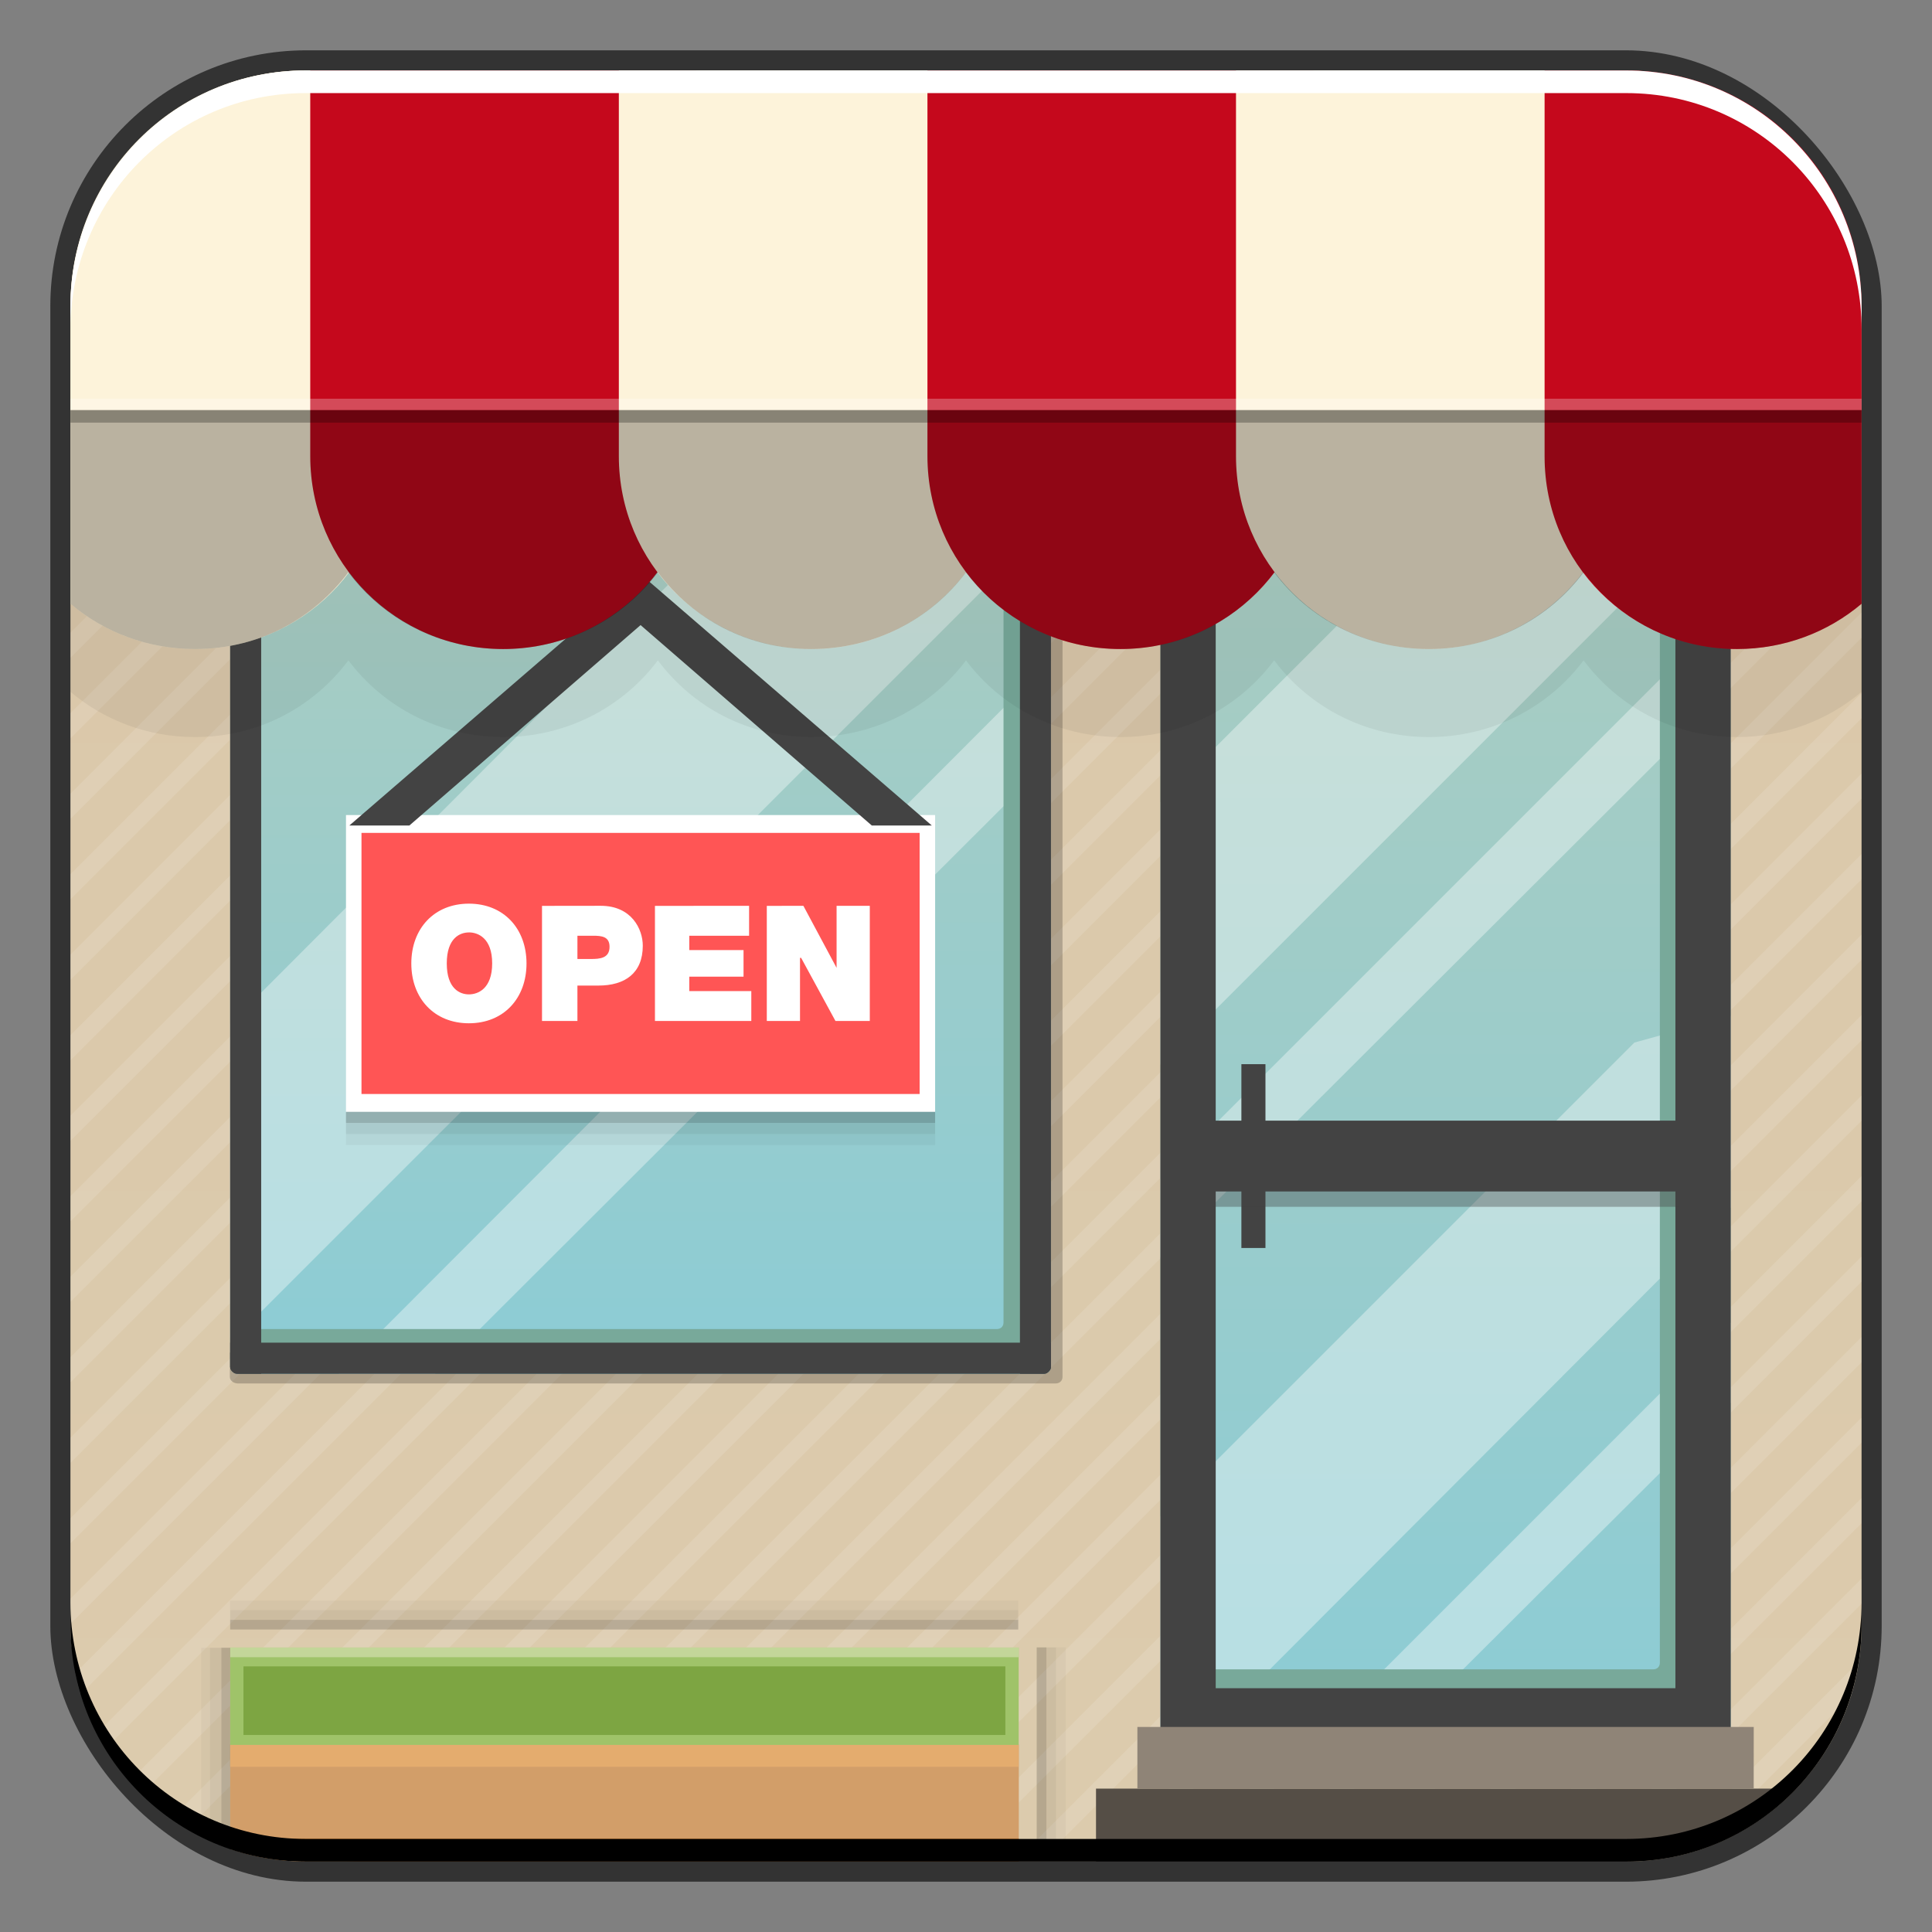 <?xml version="1.0" encoding="UTF-8" standalone="no"?>
<!-- Created with Inkscape (http://www.inkscape.org/) -->

<svg
   xmlns:dc="http://purl.org/dc/elements/1.1/"
   xmlns:cc="http://creativecommons.org/ns#"
   xmlns:rdf="http://www.w3.org/1999/02/22-rdf-syntax-ns#"
   xmlns:svg="http://www.w3.org/2000/svg"
   xmlns="http://www.w3.org/2000/svg"
   xmlns:xlink="http://www.w3.org/1999/xlink"
   xmlns:sodipodi="http://sodipodi.sourceforge.net/DTD/sodipodi-0.dtd"
   xmlns:inkscape="http://www.inkscape.org/namespaces/inkscape"
   width="48"
   height="48"
   id="svg2"
   version="1.1"
   inkscape:version="0.48+devel r12149"
   sodipodi:docname="softwarecenter.svg">
  <rect width="100%" height="100%" fill="#808080" stroke="none"/>
  <defs
     id="defs4">
    <linearGradient
       inkscape:collect="always"
       id="linearGradient1699">
      <stop
         style="stop-color:#dccbad;stop-opacity:1"
         offset="0"
         id="stop1701" />
      <stop
         style="stop-color:#dac7a9;stop-opacity:1"
         offset="1"
         id="stop1703" />
    </linearGradient>
    <linearGradient
       inkscape:collect="always"
       xlink:href="#linearGradient913"
       id="linearGradient849"
       gradientUnits="userSpaceOnUse"
       gradientTransform="matrix(0.331,0,0,1.053,27.778,1001.255)"
       x1="25.307"
       y1="44.376"
       x2="25.307"
       y2="16.274" />
    <linearGradient
       id="linearGradient913"
       inkscape:collect="always">
      <stop
         id="stop915"
         offset="0"
         style="stop-color:#8cccd5;stop-opacity:1;" />
      <stop
         id="stop917"
         offset="1"
         style="stop-color:#a8ccc2;stop-opacity:1" />
    </linearGradient>
    <linearGradient
       inkscape:collect="always"
       xlink:href="#linearGradient913"
       id="linearGradient1693"
       x1="25.307"
       y1="44.376"
       x2="25.307"
       y2="16.274"
       gradientUnits="userSpaceOnUse"
       gradientTransform="matrix(0.477,0,0,0.716,4.203,1006.638)" />
    <linearGradient
       inkscape:collect="always"
       xlink:href="#linearGradient1699"
       id="linearGradient1161"
       x1="23.789"
       y1="1050.627"
       x2="23.789"
       y2="1006.121"
       gradientUnits="userSpaceOnUse" />
  </defs>
  <sodipodi:namedview
     id="base"
     pagecolor="#ffffff"
     bordercolor="#666666"
     borderopacity="1.0"
     inkscape:pageopacity="0.0"
     inkscape:pageshadow="2"
     inkscape:zoom="8.9173045"
     inkscape:cx="2.8768189"
     inkscape:cy="23.865442"
     inkscape:document-units="px"
     inkscape:current-layer="layer1"
     showgrid="false"
     inkscape:window-width="1366"
     inkscape:window-height="716"
     inkscape:window-x="0"
     inkscape:window-y="28"
     inkscape:window-maximized="1"
     showguides="true"
     inkscape:guide-bbox="true">
    <inkscape:grid
       type="xygrid"
       id="grid3011" />
  </sodipodi:namedview>
  <g
     inkscape:label="Capa 1"
     inkscape:groupmode="layer"
     id="layer1"
     transform="translate(0,-1004.362)">
    <rect
       style="color:#000000;fill:#333333;fill-opacity:1;fill-rule:nonzero;stroke:none;stroke-width:0.2;marker:none;visibility:visible;display:inline;overflow:visible;enable-background:accumulate"
       id="rect6294"
       width="45.5"
       height="45.5"
       x="1.25"
       y="1005.612"
       ry="6.357" />
    <rect
       ry="5.857"
       y="1006.112"
       x="1.75"
       height="44.5"
       width="44.5"
       id="rect6296"
       style="color:#000000;fill:url(#linearGradient1161);fill-opacity:1.0;fill-rule:nonzero;stroke:none;stroke-width:0.2;marker:none;visibility:visible;display:inline;overflow:visible;enable-background:accumulate" />
    <path
       style="fill:#ffffff;fill-opacity:0.118;stroke:none"
       d="M 13.719 1.75 L 1.75 13.719 L 1.75 14.344 L 14.344 1.75 L 13.719 1.75 z M 15.719 1.75 L 1.75 15.719 L 1.75 16.344 L 16.344 1.75 L 15.719 1.75 z M 17.719 1.75 L 1.75 17.719 L 1.75 18.344 L 18.344 1.75 L 17.719 1.75 z M 19.719 1.75 L 1.75 19.719 L 1.75 20.344 L 20.344 1.75 L 19.719 1.75 z M 21.719 1.75 L 1.75 21.719 L 1.75 22.344 L 22.344 1.75 L 21.719 1.75 z M 23.719 1.75 L 1.75 23.719 L 1.75 24.344 L 24.344 1.75 L 23.719 1.75 z M 25.719 1.75 L 1.75 25.719 L 1.75 26.344 L 26.344 1.75 L 25.719 1.75 z M 27.719 1.75 L 1.75 27.719 L 1.75 28.344 L 28.344 1.75 L 27.719 1.75 z M 29.719 1.75 L 1.75 29.719 L 1.75 30.344 L 30.344 1.75 L 29.719 1.75 z M 31.719 1.75 L 1.75 31.719 L 1.75 32.344 L 32.344 1.75 L 31.719 1.75 z M 33.719 1.75 L 1.75 33.719 L 1.75 34.344 L 34.344 1.75 L 33.719 1.75 z M 35.719 1.75 L 1.75 35.719 L 1.75 36.344 L 36.344 1.75 L 35.719 1.75 z M 37.719 1.75 L 1.75 37.719 L 1.75 38.344 L 38.344 1.75 L 37.719 1.75 z M 39.719 1.75 L 1.75 39.719 L 1.75 40.344 L 40.344 1.75 L 39.719 1.75 z M 41.562 1.875 L 1.875 41.562 C 1.877 41.573 1.873 41.584 1.875 41.594 C 1.911 41.764 1.95 41.929 2 42.094 L 42.094 2 C 41.929 1.95 41.764 1.911 41.594 1.875 L 41.562 1.875 z M 43.062 2.406 L 2.406 43.062 C 2.472 43.191 2.55 43.315 2.625 43.438 L 43.438 2.625 C 43.315 2.55 43.191 2.472 43.062 2.406 z M 44.25 3.219 L 3.219 44.25 C 3.318 44.363 3.424 44.458 3.531 44.562 L 44.562 3.531 C 44.458 3.424 44.363 3.318 44.25 3.219 z M 45.188 4.25 L 4.25 45.188 C 4.379 45.278 4.519 45.358 4.656 45.438 L 45.438 4.656 C 45.358 4.519 45.278 4.379 45.188 4.25 z M 45.875 5.594 L 5.594 45.875 C 5.744 45.93 5.906 45.988 6.062 46.031 L 46.031 6.062 C 45.988 5.906 45.93 5.744 45.875 5.594 z M 46.219 7.25 L 7.25 46.219 C 7.366 46.226 7.476 46.25 7.594 46.25 L 7.844 46.25 L 46.25 7.844 L 46.25 7.594 C 46.25 7.476 46.226 7.366 46.219 7.25 z M 46.25 9.219 L 9.219 46.25 L 9.844 46.25 L 46.25 9.844 L 46.25 9.219 z M 46.25 11.219 L 11.219 46.25 L 11.844 46.25 L 46.25 11.844 L 46.25 11.219 z M 46.25 13.219 L 13.219 46.25 L 13.844 46.25 L 46.25 13.844 L 46.25 13.219 z M 46.25 15.219 L 15.219 46.25 L 15.844 46.25 L 46.25 15.844 L 46.25 15.219 z M 46.25 17.219 L 17.219 46.25 L 17.844 46.25 L 46.25 17.844 L 46.25 17.219 z M 46.25 19.219 L 19.219 46.25 L 19.844 46.25 L 46.25 19.844 L 46.25 19.219 z M 46.25 21.219 L 21.219 46.25 L 21.844 46.25 L 46.25 21.844 L 46.25 21.219 z M 46.25 23.219 L 23.219 46.25 L 23.844 46.25 L 46.25 23.844 L 46.25 23.219 z M 46.25 25.219 L 25.219 46.25 L 25.844 46.25 L 46.25 25.844 L 46.25 25.219 z M 46.25 27.219 L 27.219 46.25 L 27.844 46.25 L 46.25 27.844 L 46.25 27.219 z M 46.25 29.219 L 29.219 46.25 L 29.844 46.25 L 46.25 29.844 L 46.25 29.219 z M 46.25 31.219 L 31.219 46.25 L 31.844 46.25 L 46.25 31.844 L 46.25 31.219 z M 46.25 33.219 L 33.219 46.25 L 33.844 46.25 L 46.25 33.844 L 46.25 33.219 z M 46.25 35.219 L 35.219 46.25 L 35.844 46.25 L 46.25 35.844 L 46.25 35.219 z M 46.25 37.219 L 37.219 46.25 L 37.844 46.25 L 46.25 37.844 L 46.25 37.219 z M 46.25 39.219 L 39.219 46.25 L 39.844 46.25 L 46.25 39.844 L 46.25 39.219 z M 46.156 41.312 L 41.312 46.156 C 41.582 46.114 41.838 46.078 42.094 46 L 42.125 46 L 46 42.125 C 46.003 42.115 45.997 42.103 46 42.094 C 46.078 41.838 46.114 41.582 46.156 41.312 z "
       transform="translate(0,1004.362)"
       id="rect951" />
    <path
       sodipodi:nodetypes="csscssssssc"
       inkscape:connector-curvature="0"
       id="path1127"
       d="m 25.599,1020.108 0,17.691 c 0,0.099 -0.071,0.165 -0.178,0.165 l -19.711,0 0,0.605 c 0,0.099 0.1,0.165 0.207,0.165 l 20.303,0 c 0.107,0 0.178,-0.066 0.178,-0.165 l 0,-18.269 C 26.398,1020.202 26.254,1020.202 26.221,1020.108 Z"
       style="fill:#000000;fill-opacity:0.211;stroke:none" />
    <path
       style="fill:#554e46;fill-opacity:1;stroke:none"
       d="m 27.23,44.438 0,1.812 13.176,0 C 42.077,46.25 43.56,45.553 44.625,44.438 Z"
       id="rect875"
       transform="translate(0,1004.362)"
       inkscape:connector-curvature="0"
       sodipodi:nodetypes="ccscc" />
    <rect
       ry="0.263"
       y="1018.103"
       x="28.832"
       height="29.963"
       width="14.165"
       id="rect845"
       style="fill:url(#linearGradient849);fill-opacity:1;stroke:none" />
    <path
       inkscape:connector-curvature="0"
       style="fill:#ffffff;fill-opacity:0.371;stroke:none"
       d="m 35.021,1018.103 -6.191,6.191 0,6.521 12.711,-12.711 L 35.021,1018.103 Z M 43,1019.479 l -14.169,14.169 0,1.953 L 43,1021.46 43,1019.479 z m 0,10.125 -2.394,0.66 -11.776,11.776 0,5.75 c 0,0.146 0.129,0.275 0.275,0.275 l 0.22,0 L 43,1034.364 43,1029.604 z m 0,7.621 -10.84,10.84 1.953,0 L 43,1039.206 43,1037.225 Z"
       id="path934" />
    <rect
       style="fill:url(#linearGradient1693);fill-opacity:1;stroke:none"
       id="rect1685"
       width="20.391"
       height="20.391"
       x="5.719"
       y="1018.103"
       ry="0.179" />
    <path
       inkscape:connector-curvature="0"
       style="fill:#ffffff;fill-opacity:0.371;stroke:none"
       d="m 17.385,1018.103 -11.666,11.693 0,7.786 0.028,0.11 L 25.336,1018.103 17.385,1018.103 z m 8.722,2.669 -17.691,17.719 2.394,0 15.297,-15.27 L 26.107,1020.772 Z"
       id="rect926" />
    <path
       style="fill:#78a99a;fill-opacity:1;stroke:none"
       d="m 24.932,1019.526 0,17.691 c 0,0.099 -0.066,0.165 -0.165,0.165 l -18.322,0 0,0.605 c 0,0.099 0.093,0.165 0.193,0.165 l 18.872,0 c 0.099,0 0.165,-0.066 0.165,-0.165 l 0,-18.269 C 25.675,1019.62 25.541,1019.621 25.51,1019.526 Z"
       id="rect919"
       inkscape:connector-curvature="0"
       sodipodi:nodetypes="csscssssssc" />
    <path
       style="fill:#d29e69;fill-opacity:1;stroke:none"
       d="M 5.719 43.344 L 5.719 45.938 C 6.313 46.14 6.929 46.25 7.594 46.25 L 8.969 46.25 L 25.312 46.25 L 25.312 43.344 L 5.719 43.344 z "
       transform="translate(0,1004.362)"
       id="rect891" />
    <rect
       ry="0"
       y="1047.707"
       x="5.719"
       height="0.551"
       width="19.59"
       id="rect893"
       style="fill:#e4ac6e;fill-opacity:1;stroke:none" />
    <rect
       ry="0"
       y="1045.295"
       x="5.719"
       height="2.419"
       width="19.59"
       id="rect895"
       style="fill:#9fc369;fill-opacity:1;stroke:none" />
    <rect
       style="fill:#c3d699;fill-opacity:1;stroke:none"
       id="rect897"
       width="19.59"
       height="0.24"
       x="5.719"
       y="1045.295"
       ry="0" />
    <path
       style="fill:#000000;fill-opacity:0.392;stroke:none"
       d="m 5.901,1018.103 c -0.099,0 -0.182,0.083 -0.182,0.182 l 0,20.027 c 0,0.099 0.083,0.182 0.182,0.182 l 20.027,0 c 0.099,0 0.182,-0.083 0.182,-0.182 l 0,-20.027 c 0,-0.099 -0.083,-0.182 -0.182,-0.182 L 5.901,1018.103 z m 0.137,0.152 19.754,0 c 0.098,0 0.167,0.069 0.167,0.167 l 0,19.754 c 0,0.098 -0.069,0.167 -0.167,0.167 l -19.754,0 c -0.098,0 -0.167,-0.069 -0.167,-0.167 l 0,-19.754 C 5.871,1018.324 5.94,1018.255 6.038,1018.255 Z"
       id="rect1707"
       inkscape:connector-curvature="0" />
    <path
       sodipodi:nodetypes="csscssssssc"
       inkscape:connector-curvature="0"
       id="path1054"
       d="m 41.239,1019.176 0,26.495 c 0,0.099 -0.066,0.165 -0.165,0.165 l -11.278,0 0,0.605 c 0,0.099 0.093,0.165 0.193,0.165 l 11.829,0 c 0.099,0 0.165,-0.066 0.165,-0.165 l 0,-27.073 C 41.982,1019.27 41.916,1019.176 41.817,1019.176 Z"
       style="fill:#78a99a;fill-opacity:1;stroke:none" />
    <path
       inkscape:connector-curvature="0"
       id="path847"
       d="m 28.958,1018.103 c -0.069,0 -0.126,0.122 -0.126,0.268 l 0,29.428 c 0,0.146 0.058,0.268 0.126,0.268 l 13.912,0 c 0.069,0 0.126,-0.122 0.126,-0.268 l 0,-29.428 c 0,-0.146 -0.058,-0.268 -0.126,-0.268 L 28.958,1018.103 z m 0.095,0.223 13.723,0 c 0.068,0 0.116,0.101 0.116,0.245 l 0,29.026 c 0,0.144 -0.048,0.245 -0.116,0.245 l -13.723,0 c -0.068,0 -0.116,-0.101 -0.116,-0.245 l 0,-29.026 C 28.937,1018.428 28.985,1018.326 29.053,1018.326 Z"
       style="fill:#000000;fill-opacity:0.392;stroke:none" />
    <rect
       style="fill:#434343;fill-opacity:1;stroke:none"
       id="rect851"
       width="11.576"
       height="1.761"
       x="30.127"
       y="1032.204"
       ry="0" />
    <rect
       ry="0"
       y="28.832"
       x="-1048.066"
       height="1.372"
       width="29.111"
       id="rect853"
       style="fill:#434343;fill-opacity:1;stroke:none"
       transform="matrix(0,-1,1,0,0,0)" />
    <path
       inkscape:connector-curvature="0"
       style="fill:#434343;fill-opacity:1;stroke:none"
       d="m 5.719,1037.72 0,0.605 c 0,0.05 0.023,0.077 0.055,0.11 0.032,0.032 0.088,0.054 0.138,0.054 l 20.03,0 c 0.05,0 0.078,-0.023 0.11,-0.054 0.032,-0.032 0.055,-0.061 0.055,-0.11 l 0,-0.605 L 5.719,1037.72 Z"
       id="rect859" />
    <path
       id="path867"
       d="m 25.34,1018.107 0.605,0 c 0.049,0 0.077,0.023 0.11,0.054 0.033,0.032 0.055,0.088 0.055,0.138 l 0,20.03 c 0,0.05 -0.023,0.077 -0.055,0.11 -0.033,0.032 -0.061,0.054 -0.11,0.054 l -0.605,0 L 25.34,1018.107 Z"
       style="fill:#434343;fill-opacity:1;stroke:none"
       inkscape:connector-curvature="0" />
    <rect
       transform="matrix(0,-1,1,0,0,0)"
       style="fill:#434343;fill-opacity:1;stroke:none"
       id="rect871"
       width="29.111"
       height="1.372"
       x="-1048.066"
       y="41.625"
       ry="0" />
    <path
       inkscape:connector-curvature="0"
       style="fill:#434343;fill-opacity:1;stroke:none"
       d="m 6.489,1018.107 -0.605,0 c -0.049,0 -0.077,0.023 -0.11,0.054 -0.033,0.032 -0.055,0.088 -0.055,0.138 l 0,20.03 c 0,0.05 0.023,0.077 0.055,0.11 0.033,0.032 0.061,0.054 0.11,0.054 l 0.605,0 L 6.489,1018.107 Z"
       id="path869" />
    <rect
       ry="0"
       y="1046.305"
       x="30.127"
       height="1.761"
       width="11.576"
       id="rect873"
       style="fill:#434343;fill-opacity:1;stroke:none" />
    <path
       style="fill:#8f8477;fill-opacity:1;stroke:none"
       d="m 28.258,1047.268 c 0,0.51 0,1.021 0,1.531 5.104,0 10.208,0 15.312,0 C 43.571,1048.289 43.571,1047.779 43.571,1047.268 Z"
       id="path908"
       inkscape:connector-curvature="0"
       sodipodi:nodetypes="ccccc" />
    <path
       style="fill:#c5813c;fill-opacity:1;stroke:none"
       d="m 6.582,1050.037 c 0.722,0.358 1.524,0.575 2.388,0.575 l 16.341,0 0,-0.575 L 6.582,1050.037 Z"
       id="rect949"
       inkscape:connector-curvature="0" />
    <rect
       style="fill:#ffffff;fill-opacity:1;stroke:none"
       id="rect1046"
       width="14.637"
       height="7.374"
       x="8.596"
       y="1024.612" />
    <rect
       y="1025.055"
       x="8.981"
       height="6.487"
       width="13.867"
       id="rect1048"
       style="fill:#ff5555;fill-opacity:1;stroke:none" />
    <path
       style="font-size:4.515px;font-style:normal;font-variant:normal;font-weight:900;font-stretch:normal;text-align:start;line-height:125%;letter-spacing:0px;word-spacing:0px;writing-mode:lr-tb;text-anchor:start;fill:#ffffff;fill-opacity:1;stroke:none;font-family:Helvetica Neue;-inkscape-font-specification:Helvetica Neue Heavy"
       d="m 11.65,1026.813 c -0.863,0 -1.431,0.619 -1.431,1.486 0,0.867 0.568,1.486 1.431,1.486 0.863,0 1.431,-0.619 1.431,-1.486 C 13.081,1027.432 12.513,1026.813 11.65,1026.813 z m 1.816,0.054 0,2.861 0.88,0 0,-0.88 0.523,0 c 0.652,0 1.101,-0.303 1.101,-0.991 0,-0.406 -0.274,-0.991 -1.046,-0.991 L 13.466,1026.868 z m 2.806,0 0,2.861 2.394,0 0,-0.743 -1.541,0 0,-0.358 1.348,0 0,-0.66 -1.348,0 0,-0.357 1.486,0 0,-0.743 L 16.272,1026.868 z m 2.779,0 0,2.861 0.825,0 0,-1.568 0.028,0 0.853,1.568 0.853,0 0,-2.861 -0.825,0 0,1.541 -0.825,-1.541 L 19.051,1026.868 z m -7.401,0.66 c 0.223,0 0.578,0.138 0.578,0.77 0,0.632 -0.355,0.77 -0.578,0.77 -0.223,0 -0.55,-0.138 -0.55,-0.77 C 11.1,1027.667 11.428,1027.528 11.65,1027.528 z m 2.696,0.083 0.385,0 c 0.215,0 0.413,0.017 0.413,0.275 0,0.286 -0.241,0.303 -0.468,0.303 l -0.33,0 L 14.346,1027.611 Z"
       id="path1063"
       inkscape:connector-curvature="0" />
    <path
       style="fill:#434343;fill-opacity:1;stroke:none"
       d="m 15.915,1018.626 -7.236,6.246 1.491,0 5.745,-4.98 5.745,4.98 1.491,0 L 15.915,1018.626 Z"
       id="path1081"
       inkscape:connector-curvature="0" />
    <rect
       ry="0"
       y="1030.801"
       x="30.842"
       height="4.567"
       width="0.598"
       id="rect1058"
       style="fill:#434343;fill-opacity:1;stroke:none" />
    <rect
       ry="0"
       y="1033.965"
       x="30.127"
       height="0.38"
       width="11.576"
       id="rect1060"
       style="fill:#434343;fill-opacity:0.377;stroke:none" />
    <rect
       style="fill:#7da542;fill-opacity:1;stroke:none"
       id="rect1086"
       width="18.929"
       height="1.704"
       x="6.049"
       y="1045.763"
       ry="0" />
    <g
       id="g1094"
       transform="matrix(0.88,0,0,0.88,3.078,124.919)">
      <rect
         style="fill:#000000;fill-opacity:0.177;stroke:none"
         id="rect1088"
         width="22.25"
         height="0.273"
         x="3"
         y="1045.1"
         ry="0" />
      <rect
         ry="0"
         y="1044.827"
         x="3"
         height="0.273"
         width="22.25"
         id="rect1090"
         style="fill:#000000;fill-opacity:0.074;stroke:none" />
      <rect
         style="fill:#000000;fill-opacity:0.034;stroke:none"
         id="rect1092"
         width="22.25"
         height="0.273"
         x="3"
         y="1044.554"
         ry="0" />
    </g>
    <path
       style="fill:#000000;fill-opacity:0.177;stroke:none"
       d="M 5.5 40.938 L 5.5 45.844 C 5.57 45.871 5.647 45.913 5.719 45.938 L 5.719 40.938 L 5.5 40.938 z "
       transform="translate(0,1004.362)"
       id="rect1101" />
    <path
       style="fill:#000000;fill-opacity:0.074;stroke:none"
       d="M 5.219 40.938 L 5.219 45.75 C 5.306 45.789 5.411 45.809 5.5 45.844 L 5.5 40.938 L 5.219 40.938 z "
       transform="translate(0,1004.362)"
       id="rect1103" />
    <path
       style="fill:#000000;fill-opacity:0.034;stroke:none"
       d="M 5 40.938 L 5 45.625 C 5.076 45.663 5.141 45.715 5.219 45.75 L 5.219 40.938 L 5 40.938 z "
       transform="translate(0,1004.362)"
       id="rect1105" />
    <g
       transform="matrix(0,-0.237,-0.88,0,945.685,1051.275)"
       id="g1107">
      <rect
         style="fill:#000000;fill-opacity:0.177;stroke:none"
         id="rect1109"
         width="22.25"
         height="0.273"
         x="3"
         y="1045.1"
         ry="0" />
      <rect
         ry="0"
         y="1044.827"
         x="3"
         height="0.273"
         width="22.25"
         id="rect1111"
         style="fill:#000000;fill-opacity:0.074;stroke:none" />
      <rect
         style="fill:#000000;fill-opacity:0.034;stroke:none"
         id="rect1113"
         width="22.25"
         height="0.273"
         x="3"
         y="1044.554"
         ry="0" />
    </g>
    <rect
       y="1031.985"
       x="8.596"
       height="0.275"
       width="14.637"
       id="rect1121"
       style="fill:#000000;fill-opacity:0.217;stroke:none" />
    <rect
       style="fill:#000000;fill-opacity:0.091;stroke:none"
       id="rect1123"
       width="14.637"
       height="0.275"
       x="8.596"
       y="1032.26" />
    <rect
       y="1032.535"
       x="8.596"
       height="0.275"
       width="14.637"
       id="rect1125"
       style="fill:#000000;fill-opacity:0.04;stroke:none" />
    <path
       style="fill:#000000;fill-opacity:0.057;stroke:none"
       d="M 1.75 12.406 L 1.75 17.188 C 2.582 17.89 3.663 18.312 4.844 18.312 C 6.418 18.312 7.784 17.571 8.656 16.406 C 9.529 17.571 10.926 18.312 12.5 18.312 C 14.074 18.312 15.471 17.571 16.344 16.406 C 17.216 17.571 18.582 18.312 20.156 18.312 C 21.73 18.312 23.128 17.571 24 16.406 C 24.872 17.571 26.27 18.312 27.844 18.312 C 29.418 18.312 30.784 17.571 31.656 16.406 C 32.529 17.571 33.926 18.312 35.5 18.312 C 37.074 18.312 38.471 17.571 39.344 16.406 C 40.216 17.571 41.582 18.312 43.156 18.312 C 44.337 18.312 45.418 17.89 46.25 17.188 L 46.25 12.406 L 1.75 12.406 z "
       transform="translate(0,1004.362)"
       id="path1695" />
    <path
       style="fill:#fdf3da;fill-opacity:1;stroke:none"
       d="M 7.594 1.75 C 4.349 1.75 1.75 4.349 1.75 7.594 L 1.75 15 C 2.582 15.703 3.663 16.125 4.844 16.125 C 7.498 16.125 9.625 13.998 9.625 11.344 L 9.625 1.75 L 7.594 1.75 z "
       transform="translate(0,1004.362)"
       id="rect1628" />
    <path
       inkscape:connector-curvature="0"
       style="fill:#c5081c;fill-opacity:1;stroke:none"
       d="m 7.708,1006.112 0,9.583 c 0,2.655 2.137,4.792 4.792,4.792 2.655,0 4.792,-2.137 4.792,-4.792 l 0,-9.583 L 7.708,1006.112 Z"
       id="rect1630" />
    <path
       inkscape:connector-curvature="0"
       style="fill:#fdf3da;fill-opacity:1;stroke:none"
       d="m 15.375,1006.112 0,9.583 c 0,2.655 2.137,4.792 4.792,4.792 2.655,0 4.792,-2.137 4.792,-4.792 l 0,-9.583 L 15.375,1006.112 Z"
       id="rect1632" />
    <path
       inkscape:connector-curvature="0"
       style="fill:#c5081c;fill-opacity:1;stroke:none"
       d="m 23.042,1006.112 0,9.583 c 0,2.655 2.137,4.792 4.792,4.792 2.655,0 4.792,-2.137 4.792,-4.792 l 0,-9.583 L 23.042,1006.112 Z"
       id="rect1634" />
    <path
       inkscape:connector-curvature="0"
       style="fill:#fdf3da;fill-opacity:1;stroke:none"
       d="m 30.708,1006.112 0,9.583 c 0,2.655 2.137,4.792 4.792,4.792 2.655,0 4.792,-2.137 4.792,-4.792 l 0,-9.583 L 30.708,1006.112 Z"
       id="rect1636" />
    <path
       style="fill:#c5081c;fill-opacity:1;stroke:none"
       d="M 38.375 1.75 L 38.375 11.344 C 38.375 13.998 40.502 16.125 43.156 16.125 C 44.337 16.125 45.418 15.703 46.25 15 L 46.25 7.594 C 46.25 4.349 43.651 1.75 40.406 1.75 L 38.375 1.75 z "
       transform="translate(0,1004.362)"
       id="rect1638" />
    <path
       style="fill:#000000;fill-opacity:0.269;stroke:none"
       d="M 1.75 10.188 L 1.75 15 C 2.582 15.703 3.663 16.125 4.844 16.125 C 6.418 16.125 7.784 15.384 8.656 14.219 C 9.529 15.384 10.926 16.125 12.5 16.125 C 14.074 16.125 15.471 15.384 16.344 14.219 C 17.216 15.384 18.582 16.125 20.156 16.125 C 21.73 16.125 23.128 15.384 24 14.219 C 24.872 15.384 26.27 16.125 27.844 16.125 C 29.418 16.125 30.784 15.384 31.656 14.219 C 32.529 15.384 33.926 16.125 35.5 16.125 C 37.074 16.125 38.471 15.384 39.344 14.219 C 40.216 15.384 41.582 16.125 43.156 16.125 C 44.337 16.125 45.418 15.703 46.25 15 L 46.25 10.188 L 1.75 10.188 z "
       transform="translate(0,1004.362)"
       id="path1662" />
    <path
       style="fill:#000000;fill-opacity:0.269;stroke:none"
       d="M 1.75 10.188 L 1.75 10.5 L 46.25 10.5 L 46.25 10.188 L 1.75 10.188 z "
       transform="translate(0,1004.362)"
       id="rect1678" />
    <path
       style="fill:#ffffff;fill-opacity:0.269;stroke:none"
       d="M 1.75 9.906 L 1.75 10.188 L 46.25 10.188 L 46.25 9.906 L 1.75 9.906 z "
       transform="translate(0,1004.362)"
       id="path1683" />
    <path
       inkscape:connector-curvature="0"
       style="color:#000000;fill:#000000;fill-opacity:1;fill-rule:nonzero;stroke:none;stroke-width:0.2;marker:none;visibility:visible;display:inline;overflow:visible;enable-background:accumulate"
       d="m 1.75,1044.175 0,0.562 c 0,3.244 2.599,5.875 5.844,5.875 l 32.812,0 c 3.245,0 5.844,-2.631 5.844,-5.875 l 0,-0.562 c 0,3.244 -2.599,5.875 -5.844,5.875 l -32.812,0 C 4.349,1050.05 1.75,1047.419 1.75,1044.175 Z"
       id="path6388" />
    <path
       id="path6361-5"
       d="m 1.75,1012.55 0,-0.562 c 0,-3.244 2.599,-5.875 5.844,-5.875 l 32.813,0 c 3.245,0 5.844,2.631 5.844,5.875 l 0,0.562 c 0,-3.244 -2.599,-5.875 -5.844,-5.875 l -32.813,0 C 4.349,1006.675 1.75,1009.305 1.75,1012.55 Z"
       style="color:#000000;fill:#ffffff;fill-opacity:1;fill-rule:nonzero;stroke:none;stroke-width:0.2;marker:none;visibility:visible;display:inline;overflow:visible;enable-background:accumulate"
       inkscape:connector-curvature="0" />
  </g>
</svg>
